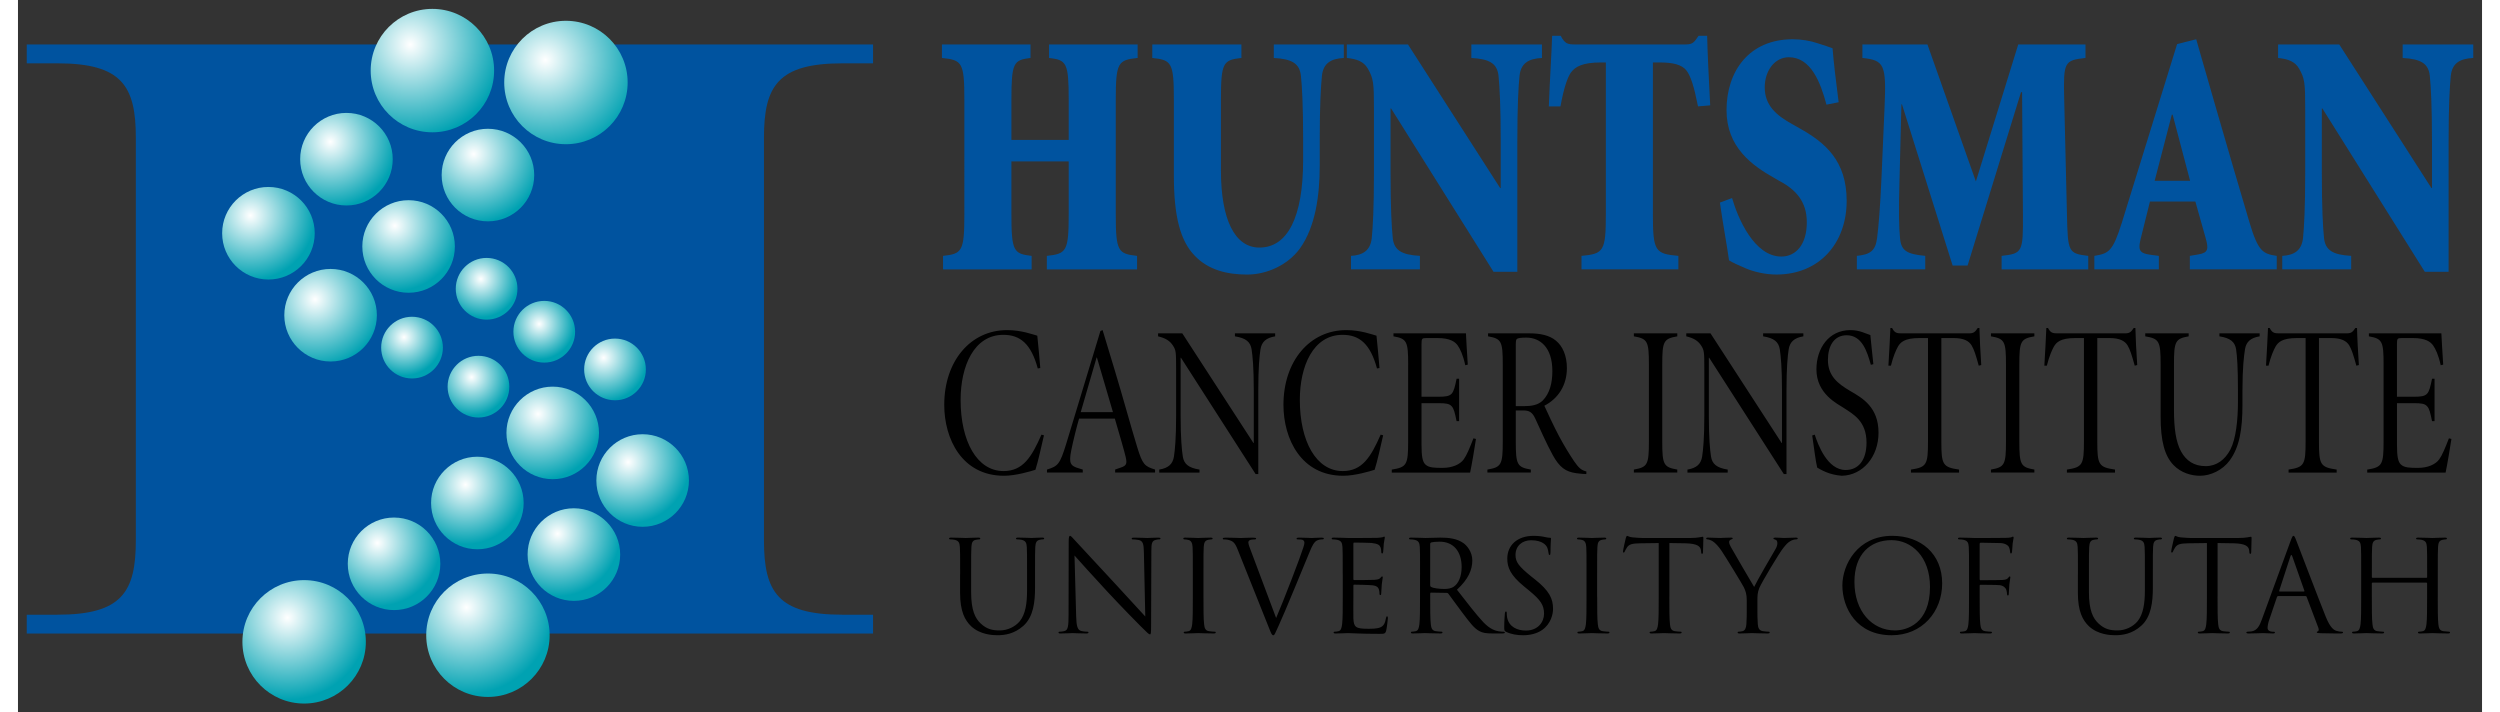 <svg xmlns="http://www.w3.org/2000/svg" width="165" height="47" viewBox="134.5 275 336.5 97.25"><rect x="134.5" y="275" width="336.5" height="97.25" fill="#333333" stroke="none"/><path fill="#00539F" d="M174.026 361.52h77.246v-2.573h-4.197c-8.804 0-10.7-3.113-10.7-10.156v-54.985c0-7.043 1.896-10.158 10.7-10.158h4.197v-2.573H135.696v2.573h4.2c8.803 0 10.7 3.115 10.7 10.158V348.79c0 7.044-1.897 10.157-10.7 10.157h-4.2v2.574h38.33z"/><radialGradient id="a" cx="737.05" cy="716.724" r="43.262" gradientTransform="matrix(.3 0 0 -.3 -14.6 498.2)" gradientUnits="userSpaceOnUse"><stop offset="0" stop-color="#FFF"/><stop offset="1" stop-color="#00A2B2"/></radialGradient><circle fill="url(#a)" cx="209.332" cy="286.267" r="8.428"/><radialGradient id="b" cx="707.7" cy="617.021" r="17.462" gradientTransform="matrix(.3 0 0 -.3 -14.6 498.2)" gradientUnits="userSpaceOnUse"><stop offset="0" stop-color="#FFF"/><stop offset="1" stop-color="#00A2B2"/></radialGradient><circle fill="url(#b)" cx="198.498" cy="314.437" r="4.214"/><radialGradient id="c" cx="672.754" cy="590.465" r="17.487" gradientTransform="matrix(.3 0 0 -.3 -14.6 498.2)" gradientUnits="userSpaceOnUse"><stop offset="0" stop-color="#FFF"/><stop offset="1" stop-color="#00A2B2"/></radialGradient><circle fill="url(#c)" cx="188.312" cy="322.471" r="4.214"/><radialGradient id="d" cx="703.505" cy="572.295" r="17.485" gradientTransform="matrix(.3 0 0 -.3 -14.6 498.2)" gradientUnits="userSpaceOnUse"><stop offset="0" stop-color="#FFF"/><stop offset="1" stop-color="#00A2B2"/></radialGradient><circle fill="url(#d)" cx="197.386" cy="327.804" r="4.214"/><radialGradient id="e" cx="734.258" cy="596.521" r="16.172" gradientTransform="matrix(.3 0 0 -.3 -14.6 498.2)" gradientUnits="userSpaceOnUse"><stop offset="0" stop-color="#FFF"/><stop offset="1" stop-color="#00A2B2"/></radialGradient><circle fill="url(#e)" cx="206.37" cy="320.305" r="4.214"/><radialGradient id="f" cx="763.601" cy="581.151" r="19.942" gradientTransform="matrix(.3 0 0 -.3 -14.6 498.2)" gradientUnits="userSpaceOnUse"><stop offset="0" stop-color="#FFF"/><stop offset="1" stop-color="#00A2B2"/></radialGradient><circle fill="url(#f)" cx="216.032" cy="325.451" r="4.214"/><radialGradient id="g" cx="675.563" cy="723.718" r="42.601" gradientTransform="matrix(.3 0 0 -.3 -14.6 498.2)" gradientUnits="userSpaceOnUse"><stop offset="0" stop-color="#FFF"/><stop offset="1" stop-color="#00A2B2"/></radialGradient><circle fill="url(#g)" cx="191.095" cy="284.641" r="8.428"/><radialGradient id="h" cx="619.645" cy="462.812" r="37.346" gradientTransform="matrix(.3 0 0 -.3 -14.6 498.2)" gradientUnits="userSpaceOnUse"><stop offset="0" stop-color="#FFF"/><stop offset="1" stop-color="#00A2B2"/></radialGradient><circle fill="url(#h)" cx="173.578" cy="362.651" r="8.428"/><radialGradient id="i" cx="701.171" cy="467.466" r="39.514" gradientTransform="matrix(.3 0 0 -.3 -14.6 498.2)" gradientUnits="userSpaceOnUse"><stop offset="0" stop-color="#FFF"/><stop offset="1" stop-color="#00A2B2"/></radialGradient><circle fill="url(#i)" cx="198.679" cy="361.749" r="8.427"/><radialGradient id="j" cx="660.64" cy="496.82" r="28.751" gradientTransform="matrix(.3 0 0 -.3 -14.6 498.2)" gradientUnits="userSpaceOnUse"><stop offset="0" stop-color="#FFF"/><stop offset="1" stop-color="#00A2B2"/></radialGradient><path fill="url(#j)" d="M185.857 358.317c3.494 0 6.32-2.83 6.32-6.32 0-3.493-2.826-6.32-6.32-6.32-3.49 0-6.32 2.828-6.32 6.32 0 3.49 2.83 6.32 6.32 6.32z"/><radialGradient id="k" cx="700.714" cy="523.371" r="27.143" gradientTransform="matrix(.3 0 0 -.3 -14.6 498.2)" gradientUnits="userSpaceOnUse"><stop offset="0" stop-color="#FFF"/><stop offset="1" stop-color="#00A2B2"/></radialGradient><circle fill="url(#k)" cx="197.236" cy="343.691" r="6.321"/><radialGradient id="l" cx="742.643" cy="501.017" r="28.454" gradientTransform="matrix(.3 0 0 -.3 -14.6 498.2)" gradientUnits="userSpaceOnUse"><stop offset="0" stop-color="#FFF"/><stop offset="1" stop-color="#00A2B2"/></radialGradient><circle fill="url(#l)" cx="210.417" cy="350.734" r="6.322"/><radialGradient id="m" cx="774.785" cy="533.631" r="27.954" gradientTransform="matrix(.3 0 0 -.3 -14.6 498.2)" gradientUnits="userSpaceOnUse"><stop offset="0" stop-color="#FFF"/><stop offset="1" stop-color="#00A2B2"/></radialGradient><circle fill="url(#m)" cx="219.807" cy="340.62" r="6.321"/><radialGradient id="n" cx="733.788" cy="555.523" r="30.126" gradientTransform="matrix(.3 0 0 -.3 -14.6 498.2)" gradientUnits="userSpaceOnUse"><stop offset="0" stop-color="#FFF"/><stop offset="1" stop-color="#00A2B2"/></radialGradient><circle fill="url(#n)" cx="207.527" cy="334.12" r="6.32"/><radialGradient id="o" cx="639.215" cy="679.457" r="29.995" gradientTransform="matrix(.3 0 0 -.3 -14.6 498.2)" gradientUnits="userSpaceOnUse"><stop offset="0" stop-color="#FFF"/><stop offset="1" stop-color="#00A2B2"/></radialGradient><circle fill="url(#o)" cx="179.358" cy="296.74" r="6.321"/><radialGradient id="p" cx="704.432" cy="673.862" r="31.438" gradientTransform="matrix(.3 0 0 -.3 -14.6 498.2)" gradientUnits="userSpaceOnUse"><stop offset="0" stop-color="#FFF"/><stop offset="1" stop-color="#00A2B2"/></radialGradient><circle fill="url(#p)" cx="198.679" cy="298.907" r="6.321"/><radialGradient id="q" cx="602.866" cy="645.905" r="29.337" gradientTransform="matrix(.3 0 0 -.3 -14.6 498.2)" gradientUnits="userSpaceOnUse"><stop offset="0" stop-color="#FFF"/><stop offset="1" stop-color="#00A2B2"/></radialGradient><circle fill="url(#q)" cx="168.703" cy="306.853" r="6.321"/><radialGradient id="r" cx="668.559" cy="641.246" r="29.633" gradientTransform="matrix(.3 0 0 -.3 -14.6 498.2)" gradientUnits="userSpaceOnUse"><stop offset="0" stop-color="#FFF"/><stop offset="1" stop-color="#00A2B2"/></radialGradient><circle fill="url(#r)" cx="187.844" cy="308.659" r="6.32"/><radialGradient id="s" cx="632.227" cy="607.705" r="30.966" gradientTransform="matrix(.3 0 0 -.3 -14.6 498.2)" gradientUnits="userSpaceOnUse"><stop offset="0" stop-color="#FFF"/><stop offset="1" stop-color="#00A2B2"/></radialGradient><circle fill="url(#s)" cx="177.191" cy="318.048" r="6.321"/><g fill="#00539F"><path d="M277.992 294.112v-5.48c0-5.105-.302-5.435-2.684-5.72v-1.842h12.096v1.843c-2.684.284-2.986.614-2.986 5.718v15.594c0 5.103.303 5.434 2.91 5.718v1.843h-12.322v-1.843c2.684-.284 2.986-.614 2.986-5.718v-7.183h-7.825v7.184c0 5.103.303 5.434 2.76 5.718v1.843H260.83v-1.843c2.61-.284 2.912-.614 2.912-5.718V288.63c0-5.103-.302-5.433-3.062-5.717v-1.843h12.096v1.843c-2.306.284-2.608.614-2.608 5.718v5.482h7.824zM301.577 281.07v1.843c-2.495.284-2.797.614-2.797 5.718v9.64c0 6.71 1.89 10.538 5.254 10.538 3.855 0 5.972-4.158 5.972-11.955v-2.835c0-4.63-.15-7.23-.303-8.694-.19-1.654-1.21-2.268-3.704-2.41v-1.843h9.562v1.844c-1.815.095-2.797.756-2.986 2.41-.15 1.465-.303 4.064-.303 8.694v3.638c0 4.064-.604 8.364-2.72 11.293-1.665 2.268-4.537 3.543-7.183 3.543-2.722 0-5.292-.614-7.144-2.55-2.004-2.033-2.873-5.435-2.873-10.964v-10.35c0-5.103-.302-5.433-2.948-5.717v-1.843h12.172zM339.256 312.115h-3.25l-13.986-22.303h-.076v8.694c0 4.962.15 7.56.303 9.025.19 1.655 1.21 2.27 3.704 2.41v1.844h-9.41v-1.843c1.662-.094 2.645-.755 2.834-2.41.15-1.464.303-4.062.303-9.024v-8.694c0-3.497-.076-4.11-.832-5.434-.566-.992-1.512-1.323-2.873-1.465v-1.843h8.353l12.588 19.61h.076v-6.332c0-4.96-.153-7.56-.304-9.025-.19-1.654-1.21-2.268-3.705-2.41v-1.843h9.64v1.843c-1.89.095-2.872.756-3.06 2.41-.15 1.465-.303 4.064-.303 9.025v17.767zM357.77 304.224c0 5.103.304 5.434 3.48 5.718v1.843h-13.23v-1.843c3.023-.284 3.326-.614 3.326-5.718v-20.697h-.643c-2.533 0-3.553.567-4.158 1.418-.453.71-.907 1.938-1.398 4.583h-1.588c.15-3.97.377-7.23.452-9.64h1.172c.567 1.087.945 1.182 1.967 1.182h15.083c.982 0 1.172-.284 1.775-1.18h1.172c.04 1.983.228 6 .416 9.496l-1.663.142c-.567-2.835-.982-4.064-1.55-4.867-.643-.85-1.89-1.133-3.704-1.133h-.908v20.697zM368.582 302.05c.795 2.74 3.024 7.986 6.728 7.986 1.966 0 3.48-1.606 3.48-4.678 0-2.788-1.44-4.442-3.782-5.67l-.566-.33c-3.137-1.75-6.615-4.253-6.615-9.31 0-5.34 3.1-9.686 9.035-9.686 1.172 0 2.38.19 3.477.567.868.282 1.474.472 1.965.66.15 1.844.416 4.16.832 7.372l-1.663.33c-.832-3.118-2.154-6.473-5.14-6.473-1.93 0-3.29 1.842-3.29 4.11 0 2.363 1.436 3.78 3.893 5.103l.83.473c3.48 1.938 6.465 4.395 6.465 9.923 0 5.81-3.742 10.064-9.6 10.064-1.512 0-3.062-.378-4.082-.803-1.135-.47-1.93-.85-2.382-1.133-.303-2.174-.794-4.726-1.247-7.89l1.662-.617zM416.846 281.07v1.843c-2.873.33-3.023.52-2.91 5.48l.378 15.83c.113 5.246.19 5.388 2.91 5.72v1.842h-11.83v-1.843c2.834-.33 2.947-.473 2.91-5.718l-.114-16.633h-.15l-7.296 23.674h-2.04l-6.918-22.02h-.076l-.265 10.49c-.113 4.063-.075 6.332.075 7.796.152 1.75.983 2.174 3.44 2.41v1.843h-9.337v-1.843c1.815-.19 2.533-.662 2.76-2.41.19-1.465.416-3.97.605-8.27l.416-9.544c.265-5.954-.038-6.474-3.024-6.805v-1.842h8.883l6.615 18.712 5.783-18.712h9.186v.002zM431.094 309.942l1.134-.19c1.4-.235 1.475-.708.983-2.41l-1.36-4.82h-6.2l-1.132 4.538c-.53 2.032-.492 2.504 1.247 2.74l1.096.142v1.843h-8.807v-1.843c1.928-.33 2.495-.52 3.742-4.49l7.56-24.43 2.608-.66 2.57 8.93c1.626 5.624 3.252 11.2 4.688 16.02 1.21 4.11 1.892 4.346 3.743 4.63v1.843h-11.87v-1.843zm-4.8-10.254h4.838l-2.382-9.025h-.113l-2.343 9.025zM466.435 312.115h-3.25l-13.986-22.303h-.077v8.694c0 4.962.15 7.56.302 9.025.19 1.655 1.21 2.27 3.705 2.41v1.844h-9.412v-1.843c1.663-.094 2.646-.755 2.835-2.41.15-1.464.302-4.062.302-9.024v-8.694c0-3.497-.075-4.11-.83-5.434-.567-.992-1.513-1.323-2.873-1.465v-1.843h8.353l12.588 19.61h.075v-6.332c0-4.96-.15-7.56-.302-9.025-.19-1.654-1.21-2.268-3.704-2.41v-1.843h9.64v1.843c-1.892.095-2.874.756-3.063 2.41-.15 1.465-.303 4.064-.303 9.025v17.767h-.002z"/></g><g><path d="M273.768 325.318c-.912-3.363-2.395-4.592-4.698-4.592-4.037 0-5.84 4.3-5.84 8.892 0 5.645 2.236 9.712 5.863 9.712 2.646 0 3.832-1.9 5.177-4.974l.342.09c-.296 1.256-.798 3.597-1.164 4.708-.638.205-2.69.818-4.288.818-5.747 0-8.165-5.03-8.165-9.682 0-6.025 3.626-10.21 8.576-10.21 1.962 0 3.49.587 4.13.762.182 1.608.273 2.897.41 4.417l-.342.058zM275.026 339.535v-.41c1.482-.468 1.756-.673 2.623-3.51l4.674-15.416.297-.118 1.69 5.587c1.117 3.686 2.12 7.4 3.033 10.384.73 2.398 1.026 2.633 2.44 3.07v.41h-5.45v-.41l.752-.263c.82-.262.89-.555.685-1.46-.16-.703-.82-2.984-1.482-5.237h-4.88c-.274.907-.845 3.19-1.073 4.358-.342 1.756-.137 2.107 1.095 2.458l.48.146v.41h-4.884zm4.607-8.25h4.402l-2.19-7.46h-.045l-2.167 7.46zM303.882 339.74h-.365l-10.195-15.885h-.046v7.928c0 3.07.16 4.65.297 5.558.16 1.024.775 1.55 2.28 1.785v.41h-5.496v-.41c1.255-.205 1.848-.76 2.007-1.784.137-.905.296-2.485.296-5.557v-6.29c0-2.485-.022-2.66-.433-3.305-.434-.673-1.05-1.023-2.03-1.258v-.41h3.307l9.716 14.977h.046v-7.225c0-3.07-.16-4.65-.296-5.558-.16-1.023-.776-1.55-2.28-1.784v-.41h5.496v.41c-1.254.205-1.848.76-2.007 1.784-.138.907-.297 2.486-.297 5.558v11.467zM320.092 325.318c-.912-3.363-2.395-4.592-4.7-4.592-4.036 0-5.837 4.3-5.837 8.892 0 5.645 2.234 9.712 5.86 9.712 2.647 0 3.833-1.9 5.18-4.974l.34.09c-.296 1.256-.798 3.597-1.163 4.708-.638.205-2.69.818-4.287.818-5.748 0-8.166-5.03-8.166-9.682 0-6.025 3.626-10.21 8.575-10.21 1.962 0 3.49.587 4.13.762.18 1.608.272 2.897.41 4.417l-.343.058zM324.35 324.763c0-3.16-.184-3.51-2.008-3.832v-.408h9.898c.022.497.137 2.633.25 4.27l-.342.088c-.318-1.463-.707-2.224-1.025-2.69-.343-.498-1.027-1.024-2.76-1.024h-1.506c-.64 0-.685.058-.685.878v7.137h2.304c1.96 0 2.03-.292 2.486-2.456h.342v5.79h-.342c-.228-1.11-.365-1.724-.685-2.046-.32-.352-.82-.41-1.802-.41h-2.304v5.616c0 1.668.138 2.37.525 2.75.478.468 1.3.468 2.373.468 1.3 0 2.37-.468 2.873-1.17.39-.526.8-1.52 1.323-2.866l.343.088c-.114.82-.616 3.802-.798 4.593H322.11v-.41c2.054-.322 2.236-.673 2.236-3.832v-10.532h.003zM339.046 335.293c0 3.16.183 3.51 2.054 3.832v.41h-5.93v-.41c1.914-.322 2.098-.673 2.098-3.832v-10.53c0-3.16-.184-3.51-2.008-3.832v-.408h5.68c1.437 0 2.714.264 3.58.994.913.73 1.506 2.048 1.506 3.744 0 2.34-1.163 4.154-3.08 5.148.39.877 1.324 2.867 2.008 4.154.753 1.403 1.37 2.397 2.053 3.422.64.936 1.004 1.23 1.688 1.404l-.02.35c-.275 0-.663-.028-1.37-.116-1.46-.204-2.28-.79-3.216-2.485-.914-1.668-1.712-3.54-2.396-5.003-.41-.878-.844-1.082-1.642-1.082h-1.004v4.24h-.002zm0-4.826h1.072c1.07 0 1.962-.146 2.6-.76.98-.995 1.323-2.43 1.323-4.038 0-3.22-1.664-4.563-3.558-4.563-.728 0-1.05.06-1.23.146-.137.06-.206.205-.206.79v8.424zM359.048 335.293c0 3.16.183 3.51 2.053 3.832v.41h-5.93v-.41c1.87-.322 2.054-.673 2.054-3.832v-10.53c0-3.16-.183-3.51-2.053-3.832v-.408h5.93v.41c-1.87.32-2.052.672-2.052 3.83v10.53zM376.015 339.74h-.364l-10.194-15.885h-.047v7.928c0 3.07.16 4.65.296 5.558.16 1.024.775 1.55 2.28 1.785v.41h-5.496v-.41c1.255-.205 1.848-.76 2.007-1.784.137-.905.297-2.485.297-5.557v-6.29c0-2.485-.023-2.66-.434-3.305-.434-.673-1.05-1.023-2.03-1.258v-.41h3.308l9.717 14.977h.045v-7.225c0-3.07-.16-4.65-.296-5.558-.16-1.023-.775-1.55-2.28-1.784v-.41h5.496v.41c-1.254.205-1.848.76-2.008 1.784-.137.907-.296 2.486-.296 5.558v11.467zM379.873 334.356c.434 1.346 1.71 4.827 4.22 4.827 1.733 0 2.85-1.316 2.85-3.744 0-2.955-1.847-3.892-3.077-4.71-.89-.586-3.764-1.932-3.764-5.295 0-2.838 1.665-5.354 4.63-5.354 1.3 0 2.053.47 2.737.675.09 1.023.227 2.193.41 3.977l-.343.088c-.502-1.784-1.186-4.036-3.308-4.036-1.757 0-2.555 1.52-2.555 3.363 0 2.165 1.3 3.218 3.033 4.24 1.687.967 3.877 2.225 3.877 5.705 0 3.276-2.145 5.82-5.017 5.88-.82-.06-1.597-.264-2.145-.497-.57-.234-.957-.47-1.21-.615-.204-.76-.454-2.837-.683-4.387l.343-.117zM400.972 320.522c.593 0 .798-.176 1.163-.732h.228c.022 1.23.137 3.364.25 5.06l-.342.09c-.386-1.405-.638-2.225-.98-2.78-.364-.585-1.048-.994-2.44-.994h-1.688v14.128c0 3.16.184 3.51 2.418 3.832v.41h-6.568v-.41c2.145-.322 2.326-.673 2.326-3.832v-14.128h-1.186c-2.03 0-2.578.585-2.92 1.17-.273.497-.64 1.316-.957 2.604h-.343c.09-1.784.228-3.657.273-5.148h.23c.34.673.66.732 1.275.732h9.262v-.002zM407.814 335.293c0 3.16.182 3.51 2.053 3.832v.41h-5.93v-.41c1.87-.322 2.052-.673 2.052-3.832v-10.53c0-3.16-.184-3.51-2.054-3.832v-.408h5.93v.41c-1.87.32-2.052.672-2.052 3.83v10.53zM422.27 320.522c.595 0 .8-.176 1.164-.732h.228c.022 1.23.137 3.364.25 5.06l-.34.09c-.39-1.405-.64-2.225-.983-2.78-.365-.585-1.05-.994-2.44-.994h-1.69v14.128c0 3.16.183 3.51 2.42 3.832v.41h-6.57v-.41c2.144-.322 2.327-.673 2.327-3.832v-14.128h-1.187c-2.03 0-2.577.585-2.92 1.17-.273.497-.638 1.316-.958 2.604h-.342c.092-1.784.228-3.657.273-5.148h.228c.343.673.663.732 1.278.732h9.263v-.002zM430.938 320.522v.41c-1.824.32-2.007.672-2.007 3.83v6.202c0 2.486.25 4.358.96 5.675.705 1.286 1.778 2.018 3.374 2.018 1.483 0 2.647-.878 3.376-2.28.753-1.464 1.026-4.038 1.026-6.495v-1.61c0-3.07-.114-4.65-.25-5.557-.16-1.023-.776-1.55-2.28-1.784v-.41h5.495v.41c-1.253.205-1.847.76-2.006 1.784-.137.907-.343 2.486-.343 5.587v1.96c0 3.394-.41 5.792-1.732 7.605-.98 1.346-2.622 2.105-4.06 2.105-1.163 0-2.6-.38-3.65-1.49-1.185-1.26-1.733-3.248-1.733-6.582v-7.137c0-3.16-.183-3.51-2.1-3.832v-.408h5.933zM452.54 320.522c.592 0 .798-.176 1.162-.732h.23c.02 1.23.136 3.364.25 5.06l-.342.09c-.388-1.405-.64-2.225-.98-2.78-.365-.585-1.05-.994-2.44-.994h-1.69v14.128c0 3.16.184 3.51 2.42 3.832v.41h-6.57v-.41c2.145-.322 2.327-.673 2.327-3.832v-14.128h-1.187c-2.03 0-2.577.585-2.92 1.17-.273.497-.64 1.316-.958 2.604h-.342c.09-1.784.228-3.657.273-5.148h.23c.34.673.66.732 1.276.732h9.26v-.002zM457.557 324.763c0-3.16-.183-3.51-2.007-3.832v-.408h9.898c.023.497.138 2.633.25 4.27l-.34.088c-.32-1.463-.708-2.224-1.027-2.69-.34-.498-1.025-1.024-2.76-1.024h-1.505c-.638 0-.684.058-.684.878v7.137h2.305c1.96 0 2.03-.292 2.486-2.456h.343v5.79h-.342c-.227-1.11-.364-1.724-.685-2.046-.318-.352-.82-.41-1.8-.41h-2.305v5.616c0 1.668.137 2.37.525 2.75.48.468 1.3.468 2.372.468 1.3 0 2.372-.468 2.874-1.17.39-.526.8-1.52 1.323-2.866l.342.088c-.113.82-.615 3.802-.798 4.593H455.32v-.41c2.053-.322 2.235-.673 2.235-3.832v-10.532h.002zM263.165 353.44c0-2.7 0-3.187-.036-3.74-.035-.588-.174-.867-.745-.987-.14-.035-.433-.053-.588-.053-.07 0-.14-.035-.14-.105 0-.102.087-.137.277-.137.78 0 1.836.052 1.992.052.155 0 1.194-.052 1.714-.052.19 0 .277.035.277.137 0 .07-.07.105-.138.105-.123 0-.227.017-.435.053-.467.067-.607.38-.64.987-.036.553-.036 1.04-.036 3.74v2.425c0 2.494.554 3.568 1.3 4.277.846.797 1.625.952 2.613.952 1.056 0 2.095-.502 2.72-1.246.795-.988 1.004-2.458 1.004-4.244v-2.164c0-2.702 0-3.188-.035-3.74-.036-.59-.174-.868-.746-.988-.14-.035-.432-.053-.59-.053-.067 0-.136-.036-.136-.106 0-.102.087-.137.276-.137.78 0 1.732.052 1.836.052.122 0 .935-.053 1.454-.053.19 0 .277.035.277.137 0 .07-.07.105-.138.105-.122 0-.226 0-.434.052-.467.087-.605.38-.64.987-.034.552-.034 1.038-.034 3.74v1.853c0 1.87-.208 3.948-1.594 5.178-1.247 1.11-2.545 1.283-3.568 1.283-.588 0-2.336-.07-3.567-1.23-.848-.813-1.506-2.025-1.506-4.555v-2.527h.005zM279.01 359.155c.035 1.42.207 1.87.675 2.008.33.086.71.105.865.105.086 0 .14.033.14.105 0 .103-.106.137-.313.137-.986 0-1.68-.052-1.835-.052-.155 0-.882.052-1.663.052-.174 0-.277-.02-.277-.137 0-.072.052-.105.138-.105.14 0 .452-.02.71-.105.435-.12.522-.622.522-2.2l.017-9.92c0-.676.05-.868.19-.868.138 0 .434.38.606.556.26.294 2.84 3.083 5.507 5.94 1.714 1.835 3.602 3.947 4.156 4.52l-.19-8.797c-.02-1.125-.14-1.505-.676-1.645-.312-.07-.71-.087-.85-.087-.12 0-.138-.05-.138-.12 0-.103.138-.12.345-.12.78 0 1.612.05 1.803.05.19 0 .76-.05 1.472-.05.19 0 .31.017.31.12 0 .07-.07.12-.19.12-.086 0-.208 0-.415.054-.57.12-.64.502-.64 1.54l-.035 10.15c0 1.14-.035 1.228-.157 1.228-.138 0-.345-.19-1.264-1.108-.19-.174-2.683-2.72-4.52-4.694-2.007-2.164-3.965-4.347-4.52-4.97l.226 8.295zM296.396 356.488c0 1.662 0 3.03.087 3.756.052.504.155.885.675.954.243.035.624.07.78.07.104 0 .137.05.137.105 0 .085-.086.137-.278.137-.95 0-2.042-.052-2.13-.052-.084 0-1.176.052-1.696.052-.19 0-.276-.034-.276-.137 0-.054.035-.105.14-.105.155 0 .363-.035.518-.07.346-.07.434-.45.503-.954.086-.727.086-2.094.086-3.756v-3.047c0-2.7 0-3.187-.033-3.74-.035-.588-.208-.883-.59-.97-.19-.053-.415-.07-.536-.07-.068 0-.138-.035-.138-.105 0-.102.086-.137.277-.137.57 0 1.662.052 1.748.052.087 0 1.178-.052 1.697-.052.19 0 .277.035.277.137 0 .07-.07.105-.138.105-.122 0-.225.017-.434.053-.466.087-.605.38-.64.987-.035.553-.035 1.04-.035 3.74v3.048zM306.318 359.398c1.004-2.32 3.326-8.363 3.707-9.61.086-.26.156-.503.156-.657 0-.14-.052-.31-.226-.397-.205-.07-.465-.07-.658-.07-.102 0-.188-.017-.188-.106 0-.102.103-.137.38-.137.692 0 1.49.052 1.694.052.103 0 .852-.052 1.353-.052.19 0 .295.035.295.122 0 .086-.07.12-.207.12-.123 0-.506 0-.832.208-.228.156-.485.45-.952 1.627-.19.485-1.057 2.565-1.94 4.693-1.056 2.53-1.835 4.4-2.234 5.247-.485 1.04-.555 1.318-.727 1.318-.208 0-.295-.243-.624-1.074l-4.242-10.616c-.38-.97-.642-1.16-1.246-1.33-.26-.072-.553-.072-.66-.072-.1 0-.137-.05-.137-.12 0-.104.173-.122.452-.122.83 0 1.816.052 2.024.052.174 0 .952-.052 1.61-.052.313 0 .47.035.47.122 0 .086-.054.12-.175.12-.19 0-.502.017-.66.087-.19.084-.225.224-.225.345 0 .224.208.762.468 1.438l3.325 8.865zM315.412 353.44c0-2.7 0-3.187-.035-3.74-.035-.588-.174-.867-.746-.987-.136-.035-.43-.053-.59-.053-.067 0-.136-.035-.136-.105 0-.102.084-.137.277-.137.78 0 1.87.052 1.958.052.12 0 3.566 0 3.965-.017.328-.018.607-.053.746-.086.083-.018.153-.087.24-.087.052 0 .07.07.07.156 0 .12-.087.33-.14.815-.018.173-.053.936-.088 1.143-.018.087-.05.19-.12.19-.103 0-.138-.087-.138-.225 0-.12-.016-.415-.103-.622-.122-.277-.294-.484-1.232-.59-.293-.033-2.182-.05-2.37-.05-.07 0-.103.05-.103.172v4.78c0 .12.018.17.104.17.222 0 2.352 0 2.75-.032.415-.037.66-.07.815-.243.123-.14.19-.226.26-.226.053 0 .086.037.086.14 0 .104-.085.397-.136.97-.035.347-.07.987-.07 1.107 0 .14 0 .33-.12.33-.087 0-.124-.07-.124-.155 0-.176 0-.348-.068-.573-.068-.242-.227-.537-.9-.605-.47-.053-2.182-.087-2.475-.087-.088 0-.12.05-.12.12v1.525c0 .59-.02 2.6 0 2.96.048 1.196.31 1.42 2.007 1.42.45 0 1.213 0 1.662-.19.45-.192.658-.537.777-1.246.035-.19.07-.26.158-.26.105 0 .105.14.105.26 0 .137-.14 1.316-.227 1.678-.12.45-.258.45-.935.45-2.613 0-3.773-.102-4.275-.102-.088 0-1.178.052-1.697.052-.188 0-.276-.034-.276-.137 0-.054.035-.105.137-.105.16 0 .366-.035.523-.07.346-.07.432-.45.502-.954.088-.727.088-2.094.088-3.756v-3.05zM325.973 353.44c0-2.7 0-3.187-.033-3.74-.033-.588-.174-.867-.746-.987-.137-.035-.432-.053-.588-.053-.068 0-.137-.035-.137-.105 0-.102.085-.137.274-.137.78 0 1.87.052 1.957.052.19 0 1.507-.052 2.044-.052 1.092 0 2.252.105 3.17.762.434.31 1.195 1.16 1.195 2.354 0 1.282-.54 2.564-2.097 4 1.42 1.818 2.598 3.36 3.602 4.435.936.984 1.68 1.176 2.113 1.246.33.052.57.052.674.052.088 0 .154.05.154.105 0 .103-.102.137-.414.137h-1.23c-.967 0-1.402-.086-1.852-.33-.744-.398-1.35-1.246-2.336-2.545-.728-.954-1.543-2.113-1.89-2.563-.067-.07-.12-.104-.225-.104l-2.13-.035c-.088 0-.12.054-.12.14v.415c0 1.662 0 3.03.085 3.756.053.504.156.885.678.954.24.035.62.07.78.07.1 0 .136.05.136.105 0 .085-.087.137-.278.137-.953 0-2.045-.052-2.13-.052-.02 0-1.108.052-1.628.052-.19 0-.277-.034-.277-.137 0-.054.035-.105.14-.105.155 0 .362-.035.52-.07.344-.07.432-.45.502-.954.083-.727.083-2.094.083-3.756v-3.047zm1.386 1.508c0 .086.032.155.12.207.26.156 1.055.276 1.82.276.414 0 .898-.05 1.297-.327.607-.417 1.057-1.35 1.057-2.667 0-2.166-1.145-3.463-2.998-3.463-.518 0-.986.052-1.158.103-.088.037-.14.105-.14.208v5.664zM337.73 361.286c-.244-.123-.262-.192-.262-.66 0-.864.07-1.558.086-1.834.02-.19.053-.28.14-.28.105 0 .122.055.122.193 0 .155 0 .397.05.64.263 1.282 1.403 1.766 2.565 1.766 1.665 0 2.476-1.193 2.476-2.302 0-1.193-.502-1.886-1.988-3.116l-.78-.642c-1.837-1.506-2.253-2.58-2.253-3.758 0-1.852 1.385-3.117 3.584-3.117.675 0 1.177.07 1.612.174.326.068.467.085.603.085.14 0 .174.035.174.12 0 .09-.07.66-.07 1.837 0 .276-.034.398-.122.398-.102 0-.12-.086-.137-.226-.017-.207-.122-.675-.224-.865-.105-.193-.572-.92-2.166-.92-1.195 0-2.13.745-2.13 2.01 0 .987.485 1.575 2.112 2.908l.486.38c2.043 1.612 2.527 2.686 2.527 4.07 0 .71-.277 2.027-1.473 2.874-.744.52-1.68.73-2.613.73-.816 0-1.612-.12-2.32-.466zM350.162 356.488c0 1.662 0 3.03.088 3.756.053.504.156.885.674.954.244.035.623.07.78.07.105 0 .138.05.138.105 0 .085-.084.137-.275.137-.955 0-2.045-.052-2.13-.052-.09 0-1.18.052-1.698.052-.192 0-.278-.034-.278-.137 0-.054.035-.105.14-.105.155 0 .364-.035.517-.07.347-.07.435-.45.503-.954.086-.727.086-2.094.086-3.756v-3.047c0-2.7 0-3.187-.034-3.74-.035-.588-.21-.883-.592-.97-.186-.053-.414-.07-.535-.07-.067 0-.138-.035-.138-.105 0-.102.086-.137.277-.137.57 0 1.66.052 1.747.052.086 0 1.176-.052 1.697-.052.19 0 .275.035.275.137 0 .07-.07.105-.138.105-.12 0-.225.017-.432.053-.47.087-.607.38-.64.987-.038.553-.038 1.04-.038 3.74v3.048zM360.018 356.488c0 1.662 0 3.03.084 3.756.053.504.156.885.678.954.242.035.623.07.777.07.104 0 .14.05.14.105 0 .085-.087.137-.276.137-.954 0-2.044-.052-2.132-.052-.086 0-1.176.052-1.697.052-.188 0-.274-.034-.274-.137 0-.054.033-.105.14-.105.155 0 .362-.035.52-.07.345-.07.43-.45.5-.954.087-.727.087-2.094.087-3.756v-7.326l-2.562.034c-1.07.018-1.487.14-1.763.555-.193.295-.246.416-.297.537-.05.14-.103.174-.174.174-.053 0-.084-.05-.084-.154 0-.174.344-1.663.38-1.8.034-.106.104-.33.175-.33.12 0 .29.173.76.208.502.05 1.16.085 1.37.085h6.49c1.11 0 1.577-.174 1.716-.174.088 0 .088.103.088.208 0 .52-.052 1.713-.052 1.904 0 .155-.055.226-.12.226-.087 0-.122-.052-.14-.295l-.018-.192c-.07-.52-.467-.917-2.13-.953l-2.18-.034v7.328h-.002zM370.59 357.025c0-.935-.172-1.317-.396-1.818-.123-.276-2.44-4.087-3.05-4.988-.433-.64-.862-1.075-1.175-1.282-.26-.173-.59-.278-.747-.278-.086 0-.174-.035-.174-.12 0-.07.07-.122.226-.122.328 0 1.627.052 1.713.052.122 0 .778-.052 1.454-.052.19 0 .225.052.225.122s-.103.086-.26.155c-.138.07-.226.173-.226.31 0 .21.088.418.227.677.276.503 2.876 4.97 3.19 5.473.327-.727 2.526-4.52 2.872-5.093.225-.362.297-.655.297-.882 0-.242-.073-.433-.282-.485-.154-.05-.258-.086-.258-.173 0-.07.104-.105.277-.105.45 0 1.004.052 1.142.052.103 0 1.35-.053 1.68-.053.12 0 .224.035.224.105 0 .086-.086.138-.223.138-.19 0-.522.07-.798.244-.346.208-.535.414-.916.883-.574.692-2.998 4.762-3.307 5.506-.263.624-.263 1.16-.263 1.732v1.487c0 .28 0 1.004.053 1.732.033.504.19.885.71.954.24.035.624.07.778.07.103 0 .137.05.137.105 0 .085-.084.137-.275.137-.953 0-2.045-.052-2.13-.052s-1.18.052-1.698.052c-.19 0-.275-.034-.275-.137 0-.054.033-.105.137-.105.158 0 .365-.035.52-.07.35-.07.504-.45.537-.954.052-.727.052-1.453.052-1.732v-1.487h-.002zM390.47 348.175c3.9 0 6.806 2.46 6.806 6.494 0 3.878-2.734 7.083-6.906 7.083-4.748 0-6.723-3.69-6.723-6.805 0-2.805 2.044-6.773 6.824-6.773zm.366 12.92c1.557 0 4.777-.9 4.777-5.94 0-4.156-2.53-6.39-5.26-6.39-2.896 0-5.06 1.903-5.06 5.696 0 4.038 2.426 6.634 5.543 6.634z"/><g><path d="M400.943 353.44c0-2.7 0-3.187-.035-3.74-.033-.588-.174-.867-.744-.987-.14-.035-.436-.053-.59-.053-.07 0-.14-.035-.14-.105 0-.102.087-.137.278-.137.78 0 1.87.052 1.955.052.348 0 3.863 0 4.262-.017.33-.018.604-.018.76-.068.103-.036.175-.105.245-.105.068 0 .102.07.102.156 0 .12-.086.33-.137.815-.018.173-.055.936-.088 1.143-.02.087-.05.19-.14.19-.085 0-.12-.087-.12-.206 0-.14-.05-.434-.154-.66-.103-.225-.506-.536-1.178-.554l-2.666-.05c-.105 0-.158.05-.158.19v4.778c0 .106.02.157.12.157l2.216-.018c.297 0 .54 0 .78-.017.417-.036.642-.087.8-.312.068-.086.12-.173.19-.173.068 0 .086.053.086.14 0 .104-.086.397-.137.97-.034.347-.07 1.04-.07 1.16 0 .155 0 .33-.12.33-.09 0-.123-.07-.123-.157-.016-.17-.033-.415-.103-.623-.086-.242-.363-.555-.898-.625-.434-.05-2.324-.05-2.617-.05-.087 0-.122.032-.122.156v1.47c0 1.663 0 3.03.088 3.757.05.504.156.885.674.954.242.034.625.07.78.07.102 0 .14.05.14.104 0 .085-.088.137-.28.137-.952 0-2.042-.05-2.13-.05-.084 0-1.176.05-1.693.05-.193 0-.28-.033-.28-.136 0-.054.034-.105.138-.105.158 0 .367-.036.523-.07.346-.07.432-.45.5-.955.088-.727.088-2.094.088-3.756v-3.05h-.003zM415.816 353.44c0-2.7 0-3.187-.037-3.74-.032-.588-.17-.867-.743-.987-.137-.035-.432-.053-.588-.053-.07 0-.142-.035-.142-.105 0-.102.09-.137.28-.137.776 0 1.833.052 1.99.052.157 0 1.194-.052 1.714-.052.19 0 .28.035.28.137 0 .07-.07.105-.142.105-.12 0-.225.017-.432.053-.47.067-.605.38-.64.987-.038.553-.038 1.04-.038 3.74v2.425c0 2.494.555 3.568 1.303 4.277.846.797 1.625.952 2.613.952 1.055 0 2.096-.502 2.72-1.246.792-.988 1.005-2.458 1.005-4.244v-2.164c0-2.702 0-3.188-.038-3.74-.033-.59-.174-.868-.746-.988-.135-.035-.43-.053-.586-.053-.07 0-.137-.036-.137-.106 0-.102.084-.137.275-.137.78 0 1.73.052 1.834.052.123 0 .94-.053 1.457-.053.188 0 .274.035.274.137 0 .07-.068.105-.137.105-.123 0-.227 0-.438.052-.464.087-.605.38-.638.987-.033.552-.033 1.038-.033 3.74v1.853c0 1.87-.208 3.948-1.597 5.178-1.246 1.11-2.545 1.283-3.566 1.283-.59 0-2.338-.07-3.568-1.23-.847-.813-1.507-2.025-1.507-4.555v-2.527h.003zM434.883 356.488c0 1.662 0 3.03.088 3.756.05.504.155.885.675.954.242.035.623.07.78.07.102 0 .138.05.138.105 0 .085-.086.137-.275.137-.955 0-2.045-.052-2.13-.052-.09 0-1.18.052-1.698.052-.19 0-.274-.034-.274-.137 0-.054.03-.105.135-.105.155 0 .362-.035.52-.07.35-.07.434-.45.5-.954.09-.727.09-2.094.09-3.756v-7.326l-2.565.034c-1.07.018-1.488.14-1.764.555-.19.295-.24.416-.292.537-.053.14-.103.174-.176.174-.053 0-.086-.05-.086-.154 0-.174.346-1.663.38-1.8.036-.106.104-.33.175-.33.12 0 .294.173.76.208.505.05 1.16.085 1.372.085h6.492c1.11 0 1.576-.174 1.713-.174.088 0 .088.103.088.208 0 .52-.05 1.713-.05 1.904 0 .155-.054.226-.12.226-.088 0-.127-.052-.14-.295l-.02-.192c-.07-.52-.466-.917-2.128-.953l-2.184-.034v7.328z"/></g><g><path d="M444.87 348.85c.204-.57.276-.675.38-.675.1 0 .174.087.38.624.26.657 2.978 7.807 4.036 10.44.623 1.542 1.127 1.82 1.486 1.922.262.086.522.105.693.105.102 0 .174.017.174.105 0 .103-.157.137-.347.137-.26 0-1.523 0-2.72-.035-.327-.018-.52-.018-.52-.122 0-.068.054-.104.12-.12.107-.035.21-.19.107-.468l-1.613-4.26c-.035-.07-.068-.104-.154-.104h-3.725c-.086 0-.14.053-.172.14l-1.04 3.066c-.155.43-.24.85-.24 1.16 0 .345.362.503.66.503h.167c.125 0 .176.032.176.104 0 .103-.105.137-.26.137-.417 0-1.16-.05-1.353-.05-.19 0-1.14.05-1.957.05-.227 0-.328-.033-.328-.136 0-.072.068-.105.156-.105.12 0 .365-.02.502-.036.797-.104 1.143-.762 1.453-1.628l3.936-10.756zm1.8 6.928c.086 0 .086-.052.066-.122l-1.645-4.676c-.085-.26-.17-.26-.26 0l-1.524 4.676c-.03.087 0 .122.053.122h3.31zM464.955 356.488c0 1.662 0 3.03.084 3.756.054.504.16.885.677.954.244.035.63.07.78.07.103 0 .138.05.138.105 0 .085-.086.137-.275.137-.953 0-2.043-.052-2.133-.052-.086 0-1.178.052-1.695.052-.19 0-.277-.034-.277-.137 0-.054.033-.105.137-.105.156 0 .365-.035.523-.07.344-.07.432-.45.5-.954.086-.727.086-2.094.086-3.756v-1.82c0-.067-.05-.102-.103-.102h-7.342c-.055 0-.103.018-.103.103v1.818c0 1.662 0 3.03.086 3.756.053.504.154.885.676.954.242.035.62.07.777.07.107 0 .142.05.142.105 0 .085-.086.137-.277.137-.953 0-2.043-.052-2.13-.052-.085 0-1.177.052-1.696.052-.194 0-.28-.034-.28-.137 0-.054.03-.105.14-.105.157 0 .362-.035.517-.07.348-.07.435-.45.504-.954.087-.727.087-2.094.087-3.756v-3.047c0-2.7 0-3.187-.033-3.74-.033-.588-.172-.867-.746-.987-.14-.035-.435-.053-.588-.053-.068 0-.137-.035-.137-.105 0-.102.086-.137.274-.137.783 0 1.875.052 1.96.052.087 0 1.177-.052 1.694-.052.194 0 .278.035.278.137 0 .07-.066.105-.137.105-.12 0-.222.017-.43.053-.47.087-.61.38-.642.987-.035.553-.035 1.04-.035 3.74v.364c0 .087.05.104.103.104h7.342c.053 0 .104-.018.104-.104v-.363c0-2.7 0-3.187-.035-3.74-.033-.588-.172-.867-.744-.987-.14-.035-.434-.053-.59-.053-.065 0-.137-.035-.137-.105 0-.102.086-.137.275-.137.78 0 1.872.052 1.958.052.09 0 1.18-.052 1.7-.052.187 0 .274.035.274.137 0 .07-.07.105-.14.105-.118 0-.224.017-.43.053-.468.087-.61.38-.642.987-.035.553-.035 1.04-.035 3.74v3.048z"/></g></g></svg>